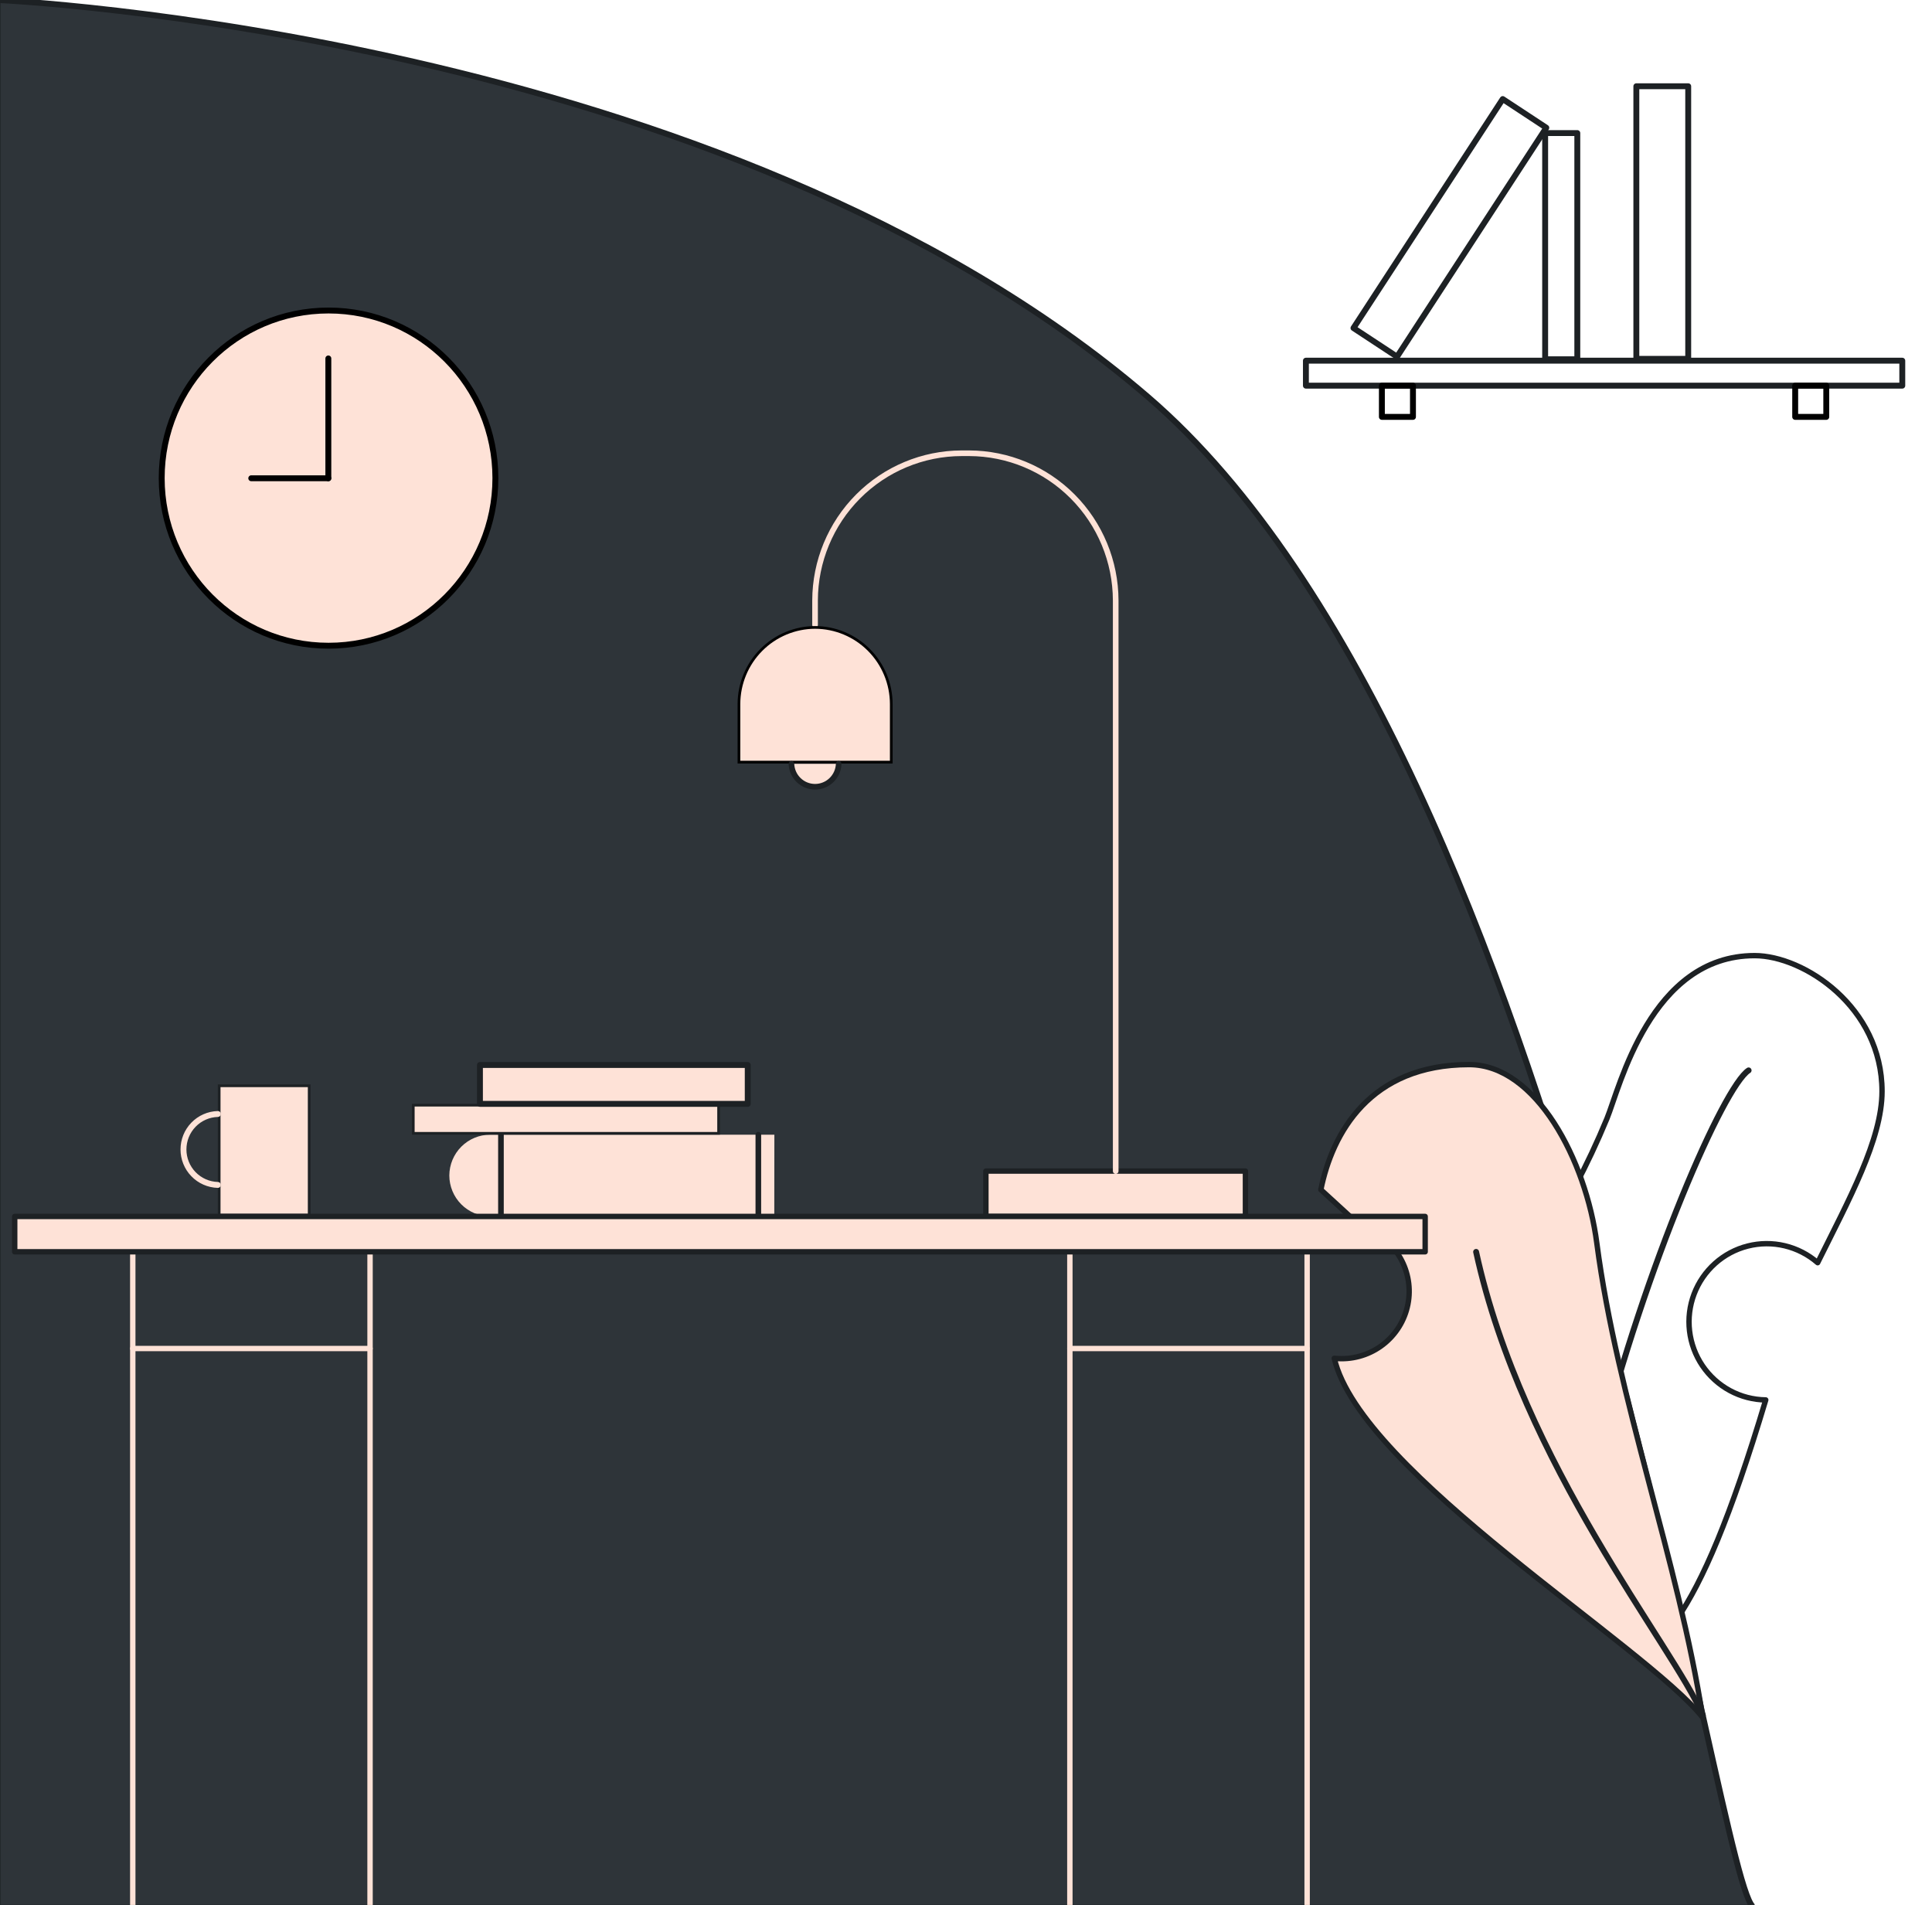<svg width="784" height="773" viewBox="0 0 784 773" fill="none" xmlns="http://www.w3.org/2000/svg">
<g clip-path="url(#clip0)">
<path d="M-1 774H712C697.51 774 638.052 308.798 465.673 160.916C293.294 13.034 -1 0 -1 0V774Z" fill="#2E3439" stroke="#1D2124" stroke-width="2.39"/>
<path d="M530.432 877.536V507.505" stroke="#fee2d7" stroke-width="2.187" stroke-linecap="round" stroke-linejoin="round"/>
<path d="M434.148 877.536V507.505" stroke="#fee2d7" stroke-width="2.187" stroke-linecap="round" stroke-linejoin="round"/>
<path d="M530.432 547.212H434.149" stroke="#fee2d7" stroke-width="2.187" stroke-linecap="round" stroke-linejoin="round"/>
<path d="M150.163 877.536V507.505" stroke="#fee2d7" stroke-width="2.187" stroke-linecap="round" stroke-linejoin="round"/>
<path d="M53.879 877.536V507.505" stroke="#fee2d7" stroke-width="2.187" stroke-linecap="round" stroke-linejoin="round"/>
<path d="M150.163 547.212H53.88" stroke="#fee2d7" stroke-width="2.187" stroke-linecap="round" stroke-linejoin="round"/>
<path d="M400.074 475.209H505.39V493.62H400.074V475.209Z" fill="#fee2d7" stroke="#1D2124" stroke-width="2.187" stroke-linecap="round" stroke-linejoin="round"/>
<path d="M330.748 253.601V243.642C330.793 227.818 337.071 212.657 348.209 201.468C359.347 190.279 374.44 183.973 390.192 183.927H393.304C409.055 183.973 424.149 190.279 435.287 201.468C446.425 212.657 452.702 227.818 452.748 243.642V475.209" stroke="#fee2d7" stroke-width="2.285" stroke-linecap="round" stroke-linejoin="round"/>
<path d="M299.863 309.258V309.26H361.674V309.259V309.256V309.252V309.249V309.246V309.243V309.24V309.237V309.234V309.23V309.227V309.224V309.221V309.218V309.215V309.211V309.208V309.205V309.202V309.199V309.196V309.193V309.189V309.186V309.183V309.18V309.177V309.174V309.17V309.167V309.164V309.161V309.158V309.155V309.152V309.148V309.145V309.142V309.139V309.136V309.133V309.129V309.126V309.123V309.12V309.117V309.114V309.11V309.107V309.104V309.101V309.098V309.095V309.091V309.088V309.085V309.082V309.079V309.076V309.072V309.069V309.066V309.063V309.06V309.057V309.053V309.05V309.047V309.044V309.041V309.038V309.034V309.031V309.028V309.025V309.022V309.019V309.015V309.012V309.009V309.006V309.003V309V308.996V308.993V308.99V308.987V308.984V308.981V308.977V308.974V308.971V308.968V308.965V308.962V308.958V308.955V308.952V308.949V308.946V308.942V308.939V308.936V308.933V308.93V308.927V308.923V308.92V308.917V308.914V308.911V308.908V308.904V308.901V308.898V308.895V308.892V308.888V308.885V308.882V308.879V308.876V308.873V308.869V308.866V308.863V308.86V308.857V308.853V308.85V308.847V308.844V308.841V308.838V308.834V308.831V308.828V308.825V308.822V308.818V308.815V308.812V308.809V308.806V308.803V308.799V308.796V308.793V308.79V308.787V308.783V308.78V308.777V308.774V308.771V308.767V308.764V308.761V308.758V308.755V308.752V308.748V308.745V308.742V308.739V308.736V308.732V308.729V308.726V308.723V308.72V308.716V308.713V308.71V308.707V308.704V308.701V308.697V308.694V308.691V308.688V308.685V308.681V308.678V308.675V308.672V308.669V308.665V308.662V308.659V308.656V308.653V308.649V308.646V308.643V308.64V308.637V308.633V308.63V308.627V308.624V308.621V308.618V308.614V308.611V308.608V308.605V308.602V308.598V308.595V308.592V308.589V308.586V308.582V308.579V308.576V308.573V308.57V308.566V308.563V308.56V308.557V308.554V308.55V308.547V308.544V308.541V308.538V308.534V308.531V308.528V308.525V308.522V308.518V308.515V308.512V308.509V308.506V308.502V308.499V308.496V308.493V308.49V308.486V308.483V308.48V308.477V308.474V308.47V308.467V308.464V308.461V308.458V308.454V308.451V308.448V308.445V308.442V308.438V308.435V308.432V308.429V308.426V308.422V308.419V308.416V308.413V308.41V308.406V308.403V308.4V308.397V308.394V308.39V308.387V308.384V308.381V308.378V308.374V308.371V308.368V308.365V308.362V308.358V308.355V308.352V308.349V308.346V308.342V308.339V308.336V308.333V308.33V308.326V308.323V308.32V308.317V308.314V308.31V308.307V308.304V308.301V308.298V308.294V308.291V308.288V308.285V308.282V308.278V308.275V308.272V308.269V308.266V308.262V308.259V308.256V308.253V308.25V308.246V308.243V308.24V308.237V308.234V308.23V308.227V308.224V308.221V308.218V308.214V308.211V308.208V308.205V308.202V308.198V308.195V308.192V308.189V285.668C361.651 277.441 358.391 269.557 352.605 263.736C346.819 257.916 338.977 254.631 330.79 254.596C322.595 254.619 314.742 257.9 308.947 263.721C303.152 269.543 299.886 277.433 299.863 285.667C299.863 285.668 299.863 285.668 299.863 285.669L299.863 308.189V308.192V308.195V308.198V308.201V308.204V308.207V308.21V308.213V308.216V308.22V308.223V308.226V308.229V308.232V308.235V308.238V308.241V308.244V308.247V308.25V308.253V308.257V308.26V308.263V308.266V308.269V308.272V308.275V308.278V308.281V308.284V308.287V308.291V308.294V308.297V308.3V308.303V308.306V308.309V308.312V308.315V308.319V308.322V308.325V308.328V308.331V308.334V308.337V308.34V308.343V308.346V308.35V308.353V308.356V308.359V308.362V308.365V308.368V308.371V308.374V308.378V308.381V308.384V308.387V308.39V308.393V308.396V308.399V308.403V308.406V308.409V308.412V308.415V308.418V308.421V308.424V308.428V308.431V308.434V308.437V308.44V308.443V308.446V308.449V308.453V308.456V308.459V308.462V308.465V308.468V308.471V308.474V308.478V308.481V308.484V308.487V308.49V308.493V308.496V308.5V308.503V308.506V308.509V308.512V308.515V308.518V308.522V308.525V308.528V308.531V308.534V308.537V308.54V308.544V308.547V308.55V308.553V308.556V308.559V308.562V308.566V308.569V308.572V308.575V308.578V308.581V308.584V308.588V308.591V308.594V308.597V308.6V308.603V308.607V308.61V308.613V308.616V308.619V308.622V308.625V308.629V308.632V308.635V308.638V308.641V308.644V308.648V308.651V308.654V308.657V308.66V308.663V308.667V308.67V308.673V308.676V308.679V308.682V308.685V308.689V308.692V308.695V308.698V308.701V308.704V308.708V308.711V308.714V308.717V308.72V308.723V308.727V308.73V308.733V308.736V308.739V308.742V308.746V308.749V308.752V308.755V308.758V308.761V308.765V308.768V308.771V308.774V308.777V308.781V308.784V308.787V308.79V308.793V308.796V308.8V308.803V308.806V308.809V308.812V308.815V308.819V308.822V308.825V308.828V308.831V308.835V308.838V308.841V308.844V308.847V308.85V308.854V308.857V308.86V308.863V308.866V308.869V308.873V308.876V308.879V308.882V308.885V308.889V308.892V308.895V308.898V308.901V308.904V308.908V308.911V308.914V308.917V308.92V308.924V308.927V308.93V308.933V308.936V308.939V308.943V308.946V308.949V308.952V308.955V308.959V308.962V308.965V308.968V308.971V308.975V308.978V308.981V308.984V308.987V308.99V308.994V308.997V309V309.003V309.006V309.01V309.013V309.016V309.019V309.022V309.026V309.029V309.032V309.035V309.038V309.041V309.045V309.048V309.051V309.054V309.057V309.061V309.064V309.067V309.07V309.073V309.077V309.08V309.083V309.086V309.089V309.092V309.096V309.099V309.102V309.105V309.108V309.112V309.115V309.118V309.121V309.124V309.128V309.131V309.134V309.137V309.14V309.144V309.147V309.15V309.153V309.156V309.159V309.163V309.166V309.169V309.172V309.175V309.179V309.182V309.185V309.188V309.191V309.195V309.198V309.201V309.204V309.207V309.211V309.214V309.217V309.22V309.223V309.226V309.23V309.233V309.236V309.239V309.242V309.246V309.249V309.252V309.255V309.258Z" fill="#fee2d7" stroke="black" stroke-width="1.093"/>
<path d="M321.158 309.938C321.242 312.438 322.29 314.807 324.08 316.546C325.87 318.284 328.262 319.256 330.752 319.256C333.242 319.256 335.634 318.284 337.424 316.546C339.214 314.807 340.262 312.438 340.345 309.938" fill="#fee2d7"/>
<path d="M321.158 309.938C321.242 312.438 322.29 314.807 324.08 316.546C325.87 318.284 328.262 319.256 330.752 319.256C333.242 319.256 335.634 318.284 337.424 316.546C339.214 314.807 340.262 312.438 340.345 309.938" stroke="#1D2124" stroke-width="2.285" stroke-linecap="round" stroke-linejoin="round"/>
<path d="M314.238 460.45H198.876C194.503 460.453 190.308 462.194 187.209 465.293C184.109 468.392 182.357 472.598 182.334 476.991V476.991C182.345 481.386 184.088 485.598 187.182 488.706C190.276 491.813 194.468 493.565 198.843 493.576H314.205" fill="#fee2d7"/>
<path d="M203.283 460.45V493.62" stroke="#1D2124" stroke-width="2.285" stroke-linecap="round" stroke-linejoin="round"/>
<path d="M307.73 460.45V493.62" stroke="#1D2124" stroke-width="2.285" stroke-linecap="round" stroke-linejoin="round"/>
<path d="M291.608 448.467H167.708V459.892H291.608V448.467Z" fill="#fee2d7" stroke="#1D2124" stroke-width="1.093"/>
<path d="M194.761 432.167H303.43V447.932H194.761V432.167Z" fill="#fee2d7" stroke="#1D2124" stroke-width="2.394" stroke-linecap="round" stroke-linejoin="round"/>
<path d="M125.467 440.596H88.937V493.084H125.467V440.596Z" fill="#fee2d7" stroke="#1D2124" stroke-width="1.093"/>
<path d="M88.39 452.042C84.659 452.146 81.114 453.708 78.511 456.395C75.908 459.083 74.452 462.686 74.452 466.436C74.452 470.186 75.908 473.788 78.511 476.476C81.114 479.164 84.659 480.725 88.39 480.829" stroke="#fee2d7" stroke-width="2.394" stroke-linecap="round" stroke-linejoin="round"/>
<path d="M133.323 262.026C95.93 262.026 65.618 231.575 65.618 194.013C65.618 156.45 95.93 126 133.323 126C170.715 126 201.027 156.45 201.027 194.013C201.027 231.575 170.715 262.026 133.323 262.026Z" fill="#fee2d7" stroke="black" stroke-width="2.394" stroke-linecap="round" stroke-linejoin="round"/>
<path d="M133.239 194.072V145.454" stroke="black" stroke-width="2.394" stroke-linecap="round" stroke-linejoin="round"/>
<path d="M133.239 194.072H101.96" stroke="black" stroke-width="2.394" stroke-linecap="round" stroke-linejoin="round"/>
<path d="M529.932 146.362H771.941V156.496H529.932V146.362Z" stroke="#1D2124" stroke-width="2.394" stroke-linecap="round" stroke-linejoin="round"/>
<path d="M664.023 35H685.072V145.618H664.023V35Z" stroke="#1D2124" stroke-width="2.394" stroke-linecap="round" stroke-linejoin="round"/>
<path d="M609.802 40.196L627.482 51.825L566.919 144.744L549.238 133.115L609.802 40.196Z" stroke="#1D2124" stroke-width="2.394" stroke-linecap="round" stroke-linejoin="round"/>
<path d="M627.018 54H640.067V145.781H627.018V54Z" stroke="#1D2124" stroke-width="2.394" stroke-linecap="round" stroke-linejoin="round"/>
<path d="M728.484 156.496H741.098V169.167H728.484V156.496Z" stroke="black" stroke-width="2.394" stroke-linecap="round" stroke-linejoin="round"/>
<path d="M560.763 156.496H573.376V169.167H560.763V156.496Z" stroke="black" stroke-width="2.394" stroke-linecap="round" stroke-linejoin="round"/>
<path d="M709.58 434.353C699.459 440.913 667.963 512.818 648.417 589.479" stroke="#1D2124" stroke-width="2.394" stroke-linecap="round" stroke-linejoin="round"/>
<path d="M623.527 507.854C634.741 490.817 644.311 472.743 652.106 453.879C657.276 441.317 669.737 387.78 712.029 387.78C732 387.78 763.724 408.639 763.724 442.859C763.724 462.385 750.251 486.863 737.604 512.391C733.765 509.055 729.182 506.699 724.243 505.521C719.304 504.344 714.156 504.381 709.234 505.629C704.312 506.876 699.763 509.298 695.971 512.688C692.18 516.079 689.258 520.338 687.455 525.104C685.651 529.871 685.018 535.004 685.61 540.068C686.203 545.133 688.002 549.979 690.856 554.196C693.71 558.413 697.534 561.876 702.004 564.291C706.475 566.707 711.459 568.004 716.535 568.072C702.004 616.5 691.004 641.5 680.504 657" stroke="#1D2124" stroke-width="2.187" stroke-linecap="round" stroke-linejoin="round"/>
<path d="M541.445 551.179C552.148 597.479 668.105 668.017 691 697C680.974 632.808 656.344 568.176 647.976 504.397C643.595 470.954 623.386 432 596.164 432C555.938 432 540.634 459.802 536 482.761L552.487 497.87C558.768 499.794 564.146 503.906 567.642 509.457C571.138 515.009 572.517 521.629 571.529 528.111C570.541 534.593 567.251 540.505 562.259 544.767C557.267 549.03 550.906 551.36 544.337 551.332C543.371 551.33 542.405 551.279 541.445 551.179Z" fill="#fee2d7" stroke="#1D2124" stroke-width="2.187" stroke-linecap="round" stroke-linejoin="round"/>
<path d="M691 696C678.688 667.433 617.865 594.397 599 508" stroke="#1D2124" stroke-width="2.394" stroke-linecap="round" stroke-linejoin="round"/>
<path d="M5.971 493.62H578.328V507.964H5.971V493.62Z" fill="#fee2d7" stroke="#1D2124" stroke-width="2.187" stroke-linecap="round" stroke-linejoin="round"/>
</g>
<defs>
<clipPath id="clip0">
<rect width="784" height="773" fill="white"/>
</clipPath>
</defs>
</svg>
